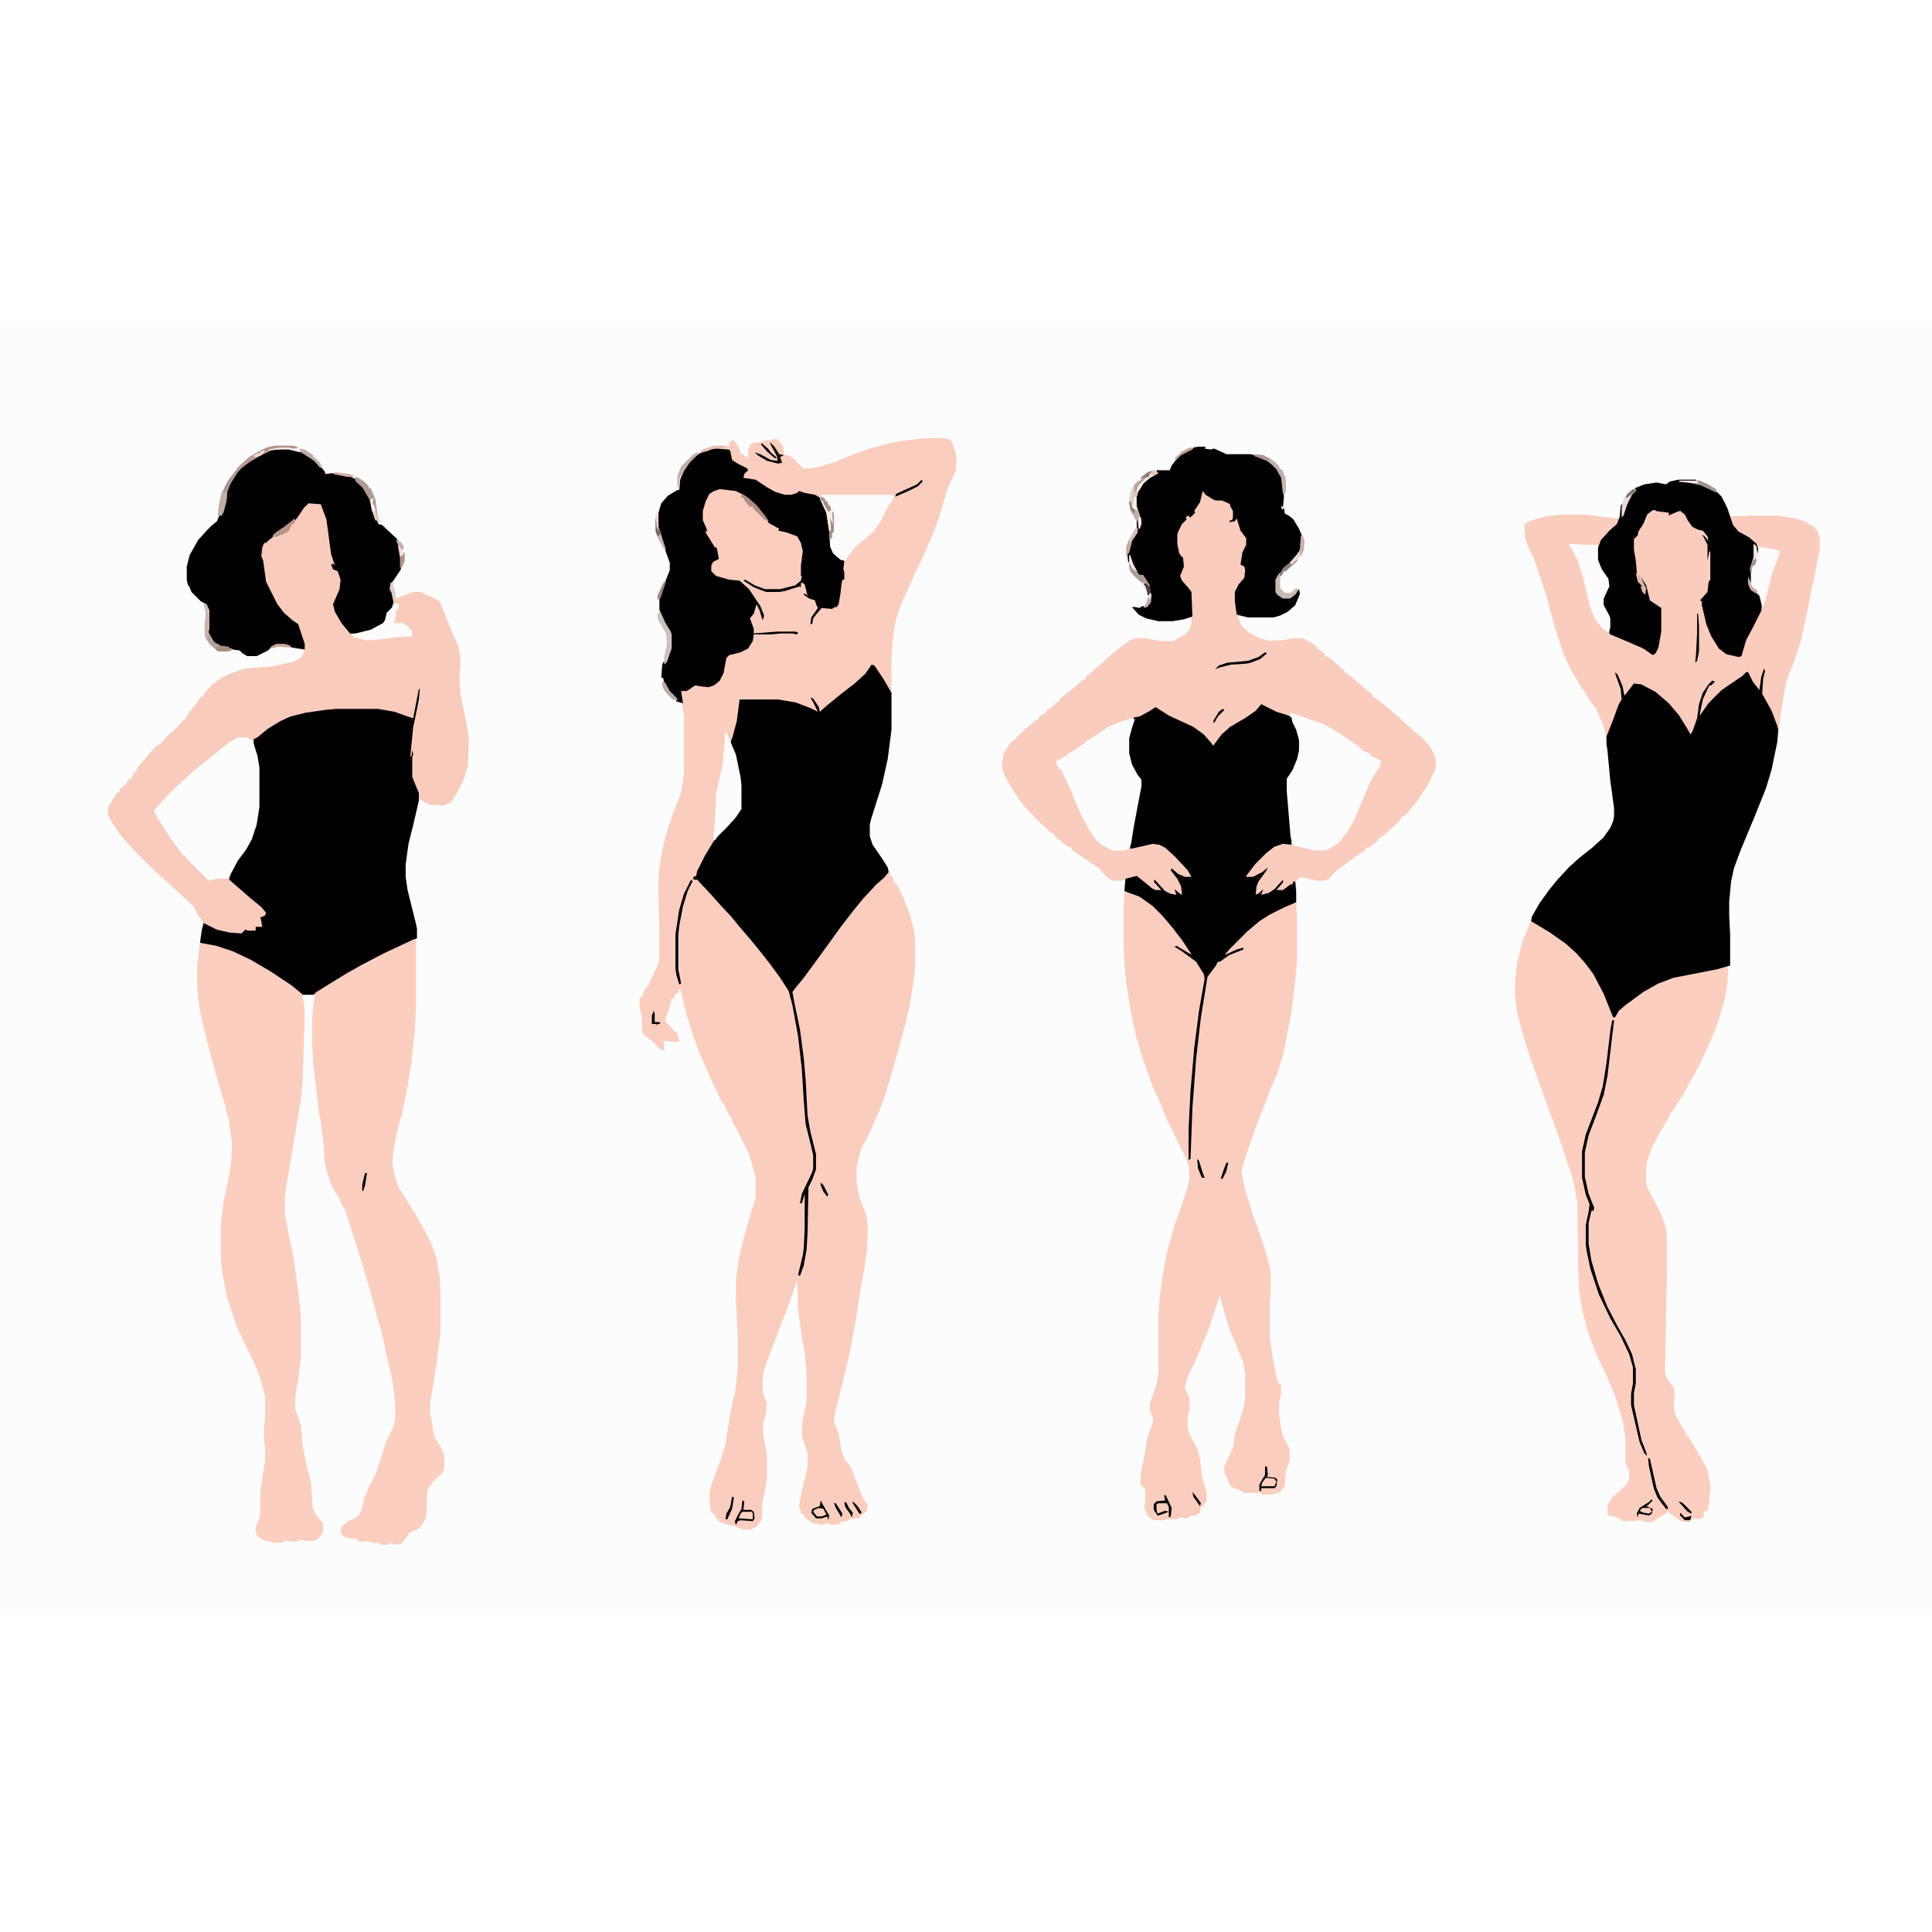 <?xml version="1.0" encoding="UTF-8"?>
<svg version="1.1" viewBox="0 0 2048 1365" width="1280" height="1280" xmlns="http://www.w3.org/2000/svg">
<path transform="translate(0)" d="m0 0h2048v1365h-2048z" fill="#FCFCFC"/>
<path transform="translate(979,123)" d="m0 0h20l7 1 3 3 4 11 1 8-1 12-8 17-5 16-4 14-4 12-5 12-10 23-8 16-2 5-9 20-5 12-4 13-3 23-1 18v73l-4 31-6 27-12 38-1 5v12l3 9 9 13 7 11 3 8 3 4 1 5h2l8 16 7 18 4 17 1 8v31l-3 23-2 12-2 11-1 1-2 11-7 26-13 45-7 20-4 9-7 16-9 17-4 15-1 5v16l3 16 6 15 2 7 1 12-1 21-3 21-3 17-6 38-6 32-2 9-6 25-8 32-1 9 5 12 3 19 4 9v2h2l5 8 7 19 5 12 5 7-1 6-6 5-3 3h-7l-5 3-7 1v2l-9 1-6-2-5 2-10-2-8-6-1-3-3-1-2-8 3-17 5-19 1-7v-13l-6-18v-11l2-12 3-13v-31l-2-21-3-17-4-30-1-30-7 20-5 14-5 12-7 19-3 8-5 13-4 12-1 11 1 11 4 10-1 11-3 10v12l4 22v25l-3 17-2 10v15l-5 8-7 4h-9l-9-4-6-1-9-3-5-6v-2l-4-2-1-4-1-16 2-10 4-10 6-16 5-17 3-18 2-13 3-16 2-6 3-26v-34l-2-41v-19l3-23 6-25 8-27 4-13v-21l-4-15-3-10-16-32-10-19v-3h-2l-8-16-5-11-3-7-9-20-5-14-8-25-4-16-3-13-3 6h-2l-2 5h-2l-2 9-4 10-1 5 5 5 4 5 4 3 2 8-2 1-12-1h-3l1 2v8l-4-1-9-9-9-7-1-1-1-19-2-8v-9l1-3h2l1-5 5-7 10-21 2-7v-27l-1-37v-24l2-16 4-20 4-15 3-8 3-9 4-10 4-11 3-19v-61l-2-13-2-2-4-2-2-4-8-9-4-8v-3h-2l1-14 2-4 1 3 5-12 1-4v-15l-5-10-4-6-3-10v-12l5-14 2-6 4-10v-8l-4-11-2-7-5-14-1-4v-17l3-10 7-8 10-6h2l1-11 4-11 7-10 10-7 1-3 11-4 3-1h12l4 1v-5l4-2 5 5 3 9 8 5v-9l3-6 2-1 9-1 6-2h5l1-1h5l6 7 1 9 4 1 7 4 9 10h8l10-2 17-5 11-5 25-9 22-6 12-2z" fill="#FBCDBE"/>
<path transform="translate(297,134)" d="m0 0h9l12 3 12 7 9 8 5 6 1 3 8-1 19 4 6 3 6 7 6 9 3 8 4 15 1 4h2l1 4 4 1 16 15 3 15 1 17-6 9-3 5 3 10 1 7 10-4 8-3h8l13 6 7 4 5 12 5 13 10 23 2 10v12l-1 11 1 16 5 25 3 16 1 9-1 27-4 14-8 16-6 9-7 3h-14l-7-3-5-4-12 48-3 22v13l2 14 9 36 1 5v10l-15 8-20 9-20 10-24 14-18 11-11 7-2 1h-12l-11-9-15-10-21-13-19-10-18-7-24-6 2-14 1-9-5-6-4-9-13-12-14-13-8-7-12-11-17-17-14-16-10-15-4-8 1-8 9-14h2l2-5 3-3h2l2-4 2-3h2l2-4 1-3h2l2-5 11-13 8-9 6-4 6-7 8-7 7-7 3-4h2l1-4 8-10 7-10h2l2-4 8-9 10-7 8-4 11-4 6-2 28-2 23-5 9-5 3-8-13-2-8-3h-9l-6 3-3 3-12 6h-10l-5-3-3-3-7-1-2-1-4-1-10-2-6-5-4-4-1-10h2l-1-7v-11l-4-8-4-2-10-10-2-5-2-3-1-5v-14l3-12 9-16 9-10 5-5 6-5 2-5 3-3 3-8 2-11 1-7 6-12 8-11 5-3 8-6 14-8z" fill="#F8CBBC"/>
<path transform="translate(1270,132)" d="m0 0h8l-1 2 6 1 4-1 11 5 2 1h26l13 4 8 5 5 4 6 10 2 7 1 15-1 11-3-2 1 1 1 4 2-2 1 6 4 2 5 4 6 10 3 7-1 13-5 10-15 15-4 5-2 4v13l5 5 2 1h7l6-4 4-5 1 5-5 12-8 7-8 4-7 2h-27l-11-2 4 11 8 7 11 6 11 3 15-1 9-2h11l11 6 4 3v2l4 2 5 4v2l5 2 13 12 2 1v2l4 2 14 12 12 10v2l4 2 10 8 15 13 12 11 11 9 9 10 5 10 1 3v10l-8 17-12 18-9 11-5 5h-2l-2 4-7 7-8 7-6 5h-2l-1 3-9 7h-3v2l-17 12-14 10-8 9-4 2h-10l-16-4-5 4v23l-12 5-16 8-11 7-13 11-18 18-6 7 13-6 7-2v2l-15 6-10 7h-2l-2 4-9 12-7 43-5 43-4 53-2 54-2 1v-33l2-40 4-46 5-39 6-34-1-5-8-13-15-11-8-5 2-1 15 9h1l-10-15-10-13-11-13-10-10-14-10-11-4-5-2 1-13-3 2h-11l-6-4-8-9-10-7-12-8-7-5v-2l-4-1-14-11v-2l-4-2-10-9-14-14-9-11-11-17-7-14-1-8 2-11 7-11 5-4 12-12 10-8h2l2-4 4-3h2l2-4 5-3 5-5h2l2-4 11-9 13-11h2l2-4 11-9 12-11 11-9 12-9 6-2h10l15 3h15l12-7 5-5 2-7v-6l-20 4h-15l-13-3-8-4-7-8h3l5 1 3-2 5 1 4-8v-6l-1-2-2 4-2-9-3-4h3l3 4-2-5-5-8-2 2-3-3-2-4-4-7-2-4-2 3-1-10 2-5 3-10 5-7v-13l2-3 1 10 1-7-5-15v-10l4-9 6-8 12-9v-2h14l2-5 7-9 8-6 4-2h3l1-2z" fill="#F9CCBD"/>
<path transform="translate(1779,167)" d="m0 0h19v1l-9 1 14 3 17 8 5 5 6 12 3 9 23-1h27l19 3 9 3 11 6 4 5 2 8v11l-3 15-3 16-3 12-3 17-8 37-8 24-5 12-3 9-4 24-2 13-3 25-6 29-6 20-12 30-15 36-7 19-3 14-2 21v15l1 20v33l-14 4-46 9-16 6-16 9-19 14-7 6-4 7h-2l-10-25-11-21-9-12-9-10-11-10-17-12-20-12 1-5 8-14 10-14 9-11 12-13 11-10 14-11 12-11 7-10 3-7 1-5v-9l-4-29-3-32-2-17-3-11-7-16-8-11-4-7-4-5-4-7-6-10-8-17-10-30-8-30-5-16-9-26-5-11-4-10-1-8v-8l8-4 14-4 16-2h27l32 4h3l1-2 1-11 2-3v13l7-19 5-7 2-1-1-2 10-4 13-2 10 2 4-3z" fill="#FACCBE"/>
<path transform="translate(1192,603)" d="m0 0 11 3 8 4 13 10 13 13 11 14 11 15 6 9-1 2-10-7-6-3 12 8 10 8 8 14-2 13-6 38-5 45-3 43-1 23v32l2-54 4-53 5-43 7-43 10-13 5-5 11-7 10-4h3-4l-12 5-5 2 6-8 23-23 13-10 18-10 13-5 4 1 1 16v44l-3 30-3 25-5 25-3 16-4 14-3 10-6 13-8 21-4 10-5 13-8 23-3 9-3 10-1 5 4 19 9 29 5 13 7 21 5 19 1 5v20l-1 16v33l4 27 4 18 1 3 3 3v10l-2 7v16l2 12 2 9 6 11 1 4v11l-4 12-1 15-5 6-10 3h-9l-2-2h-17l-5-3-6-2-4-3-4-9-2-3v-9l4-8 5-11 2-14 9-27 2-12v-25l-2-12-5-12-4-10-6-14-5-17-5-18-12 36-5 12-7 17-8 17-4 10-1 6 5 11v12l-2 6v13l2 7 8 15 3 10 2 19 5 17v9l-4 7h-2l-1 6-4 3h-5l-5 3-8-1-2 2h-11l-2 1h-12l-6-4-4-9 1-9v-10l-5-7v-9l5-25 2-14 6-16v-6l-3-7v-8l7-20 2-12v-61l1-16 3-24 5-27 9-32 3-7 10-30 2-11-1-11-3-9-8-16-14-29-7-18-5-10-2-5-10-28-7-24-6-29-4-26-2-19-1-22v-38z" fill="#FBCDBE"/>
<path transform="translate(1623,635)" d="m0 0 14 7 16 11 10 8 12 11 8 9 10 15 12 25 5 14v2h2l2-5 5-6 20-15 17-10 15-6 22-5 27-5 11-2 1 5-1 14-3 17-7 24-10 24-10 21-8 15-9 16-10 16-1 2h-2l-1 4-12 21-7 13-5 15-1 6v18l5 11 5 9 7 14 4 13 1 9v35l-2 108 1 5 8 11 1 3v9l-1 7 2 10 7 13 4 6v3h2l7 12 4 6v3h2l8 16 2 11 1 3v9l-1 5v6l-2 9-4 1v6l-6 2-5-1-4 4-9-1-9-6-6-5v2l-11 7-5 3h-7l-4-2-11 1-3-1-1 1h-5l-3-3-7-2-5-1-1-2v-9l4-7 11-10 5-5 3-5v-9l-4-8v-28l-3-18-7-23-7-17-3-7-10-21-4-10-7-19-4-17-2-10-2-14-1-20-1-73-3-17-3-12-14-41-6-17-6-16-9-25-10-29-7-22-6-23-2-16v-16l2-19 5-21 5-13 4-9z" fill="#FCCEBF"/>
<path transform="translate(1870,367)" d="m0 0 1 3-2 8-1 16 10 18 6 16 1 4-1 13-6 29-6 20-12 30-15 36-7 19-3 14-2 21v15l1 20v33l-14 4-46 9-16 6-16 9-19 14-7 6-4 7h-2l-10-25-11-21-9-12-9-10-11-10-17-12-20-12 1-5 8-14 10-14 9-11 12-13 11-10 14-11 12-11 7-10 3-7 1-5v-9l-4-29-3-32-1-6v-9l6-15 7-19 3-5-1-11-5-14-1-4 3 3 5 12 2 10 10-13 8 1 15 8 14 12 11 13 8 13 4 7 2-3 5-14 2-15 4-12 6-9 4-4 3 1-4 4h-2l-2 4-5 11-3 15v2l9-13 14-14 22-15 4-4h2l5 10 7 9 2-14z"/>
<path transform="translate(444,389)" d="m0 0h1l-1 11-4 20-2 9-3 31 1 1 1-7 1 4-1 4v20l4 10 3 7v8l-6 26-5 20-3 22v13l2 14 9 36 1 5v10l-15 8-20 9-20 10-24 14-18 11-11 7-2 1h-12l-11-9-15-10-21-13-19-10-18-7-24-6 2-14 2-7 14 7 13 3 13 1 4-4 3 1h8v-4h3 4l-1-6-1-4 5-2 1-3-5-6-11-9-15-13-8-7 1-6 9-17 9-12 6-13 4-14 2-15v-42l-3-16-2-7v-7l4-2 11-9 13-8 11-5 16-4 21-3 11-1h45l17 3 20 7 5-26z"/>
<path transform="translate(439,654)" d="m0 0 2 1v67l-1 26-4 38-5 30-5 24-2 6-3 12-4 21-1 11 1 9 5 17 15 24v3h2l9 16 9 17 6 17 3 19 1 14v44l-4 33-7 43v11l2 9 1 8 1 7 7 11 4 9v14l-3 6-8 7-6 8-1 3-1 22-1 8-5 8-6 4h-3v2h-3l-2 4-7 8-6 1-5-2-3 2h-6l-4-2h-6l-5-2-9 1-3-3-9-1-5-2-3-4 1-6 7-6 9-4 3-3 3-8 2-9 5-12 8-16 6-19 5-15 7-14 2-8v-16l-3-25-7-30-2-11-4-16-3-9-3-12-6-22-13-43-12-37-8-16-6-9-6-18-2-9-1-18-3-25-2-9-1-10-5-42-1-21v-28l2-20 1-6 16-10 18-11 16-9 23-12 30-14z" fill="#FBCEBF"/>
<path transform="translate(924,363)" d="m0 0 3 1 10 15 8 14v39l-4 31-6 27-12 38-1 5v12l3 9 9 13 7 11 1 5-5 6-8 7-14 15-9 11-14 18-26 36-14 19-9 11-3 4 2 11 6 29 4 30 2 23 2 38 3 17 6 24v16l-4 11-4 8-1 49-1 17-3 17-4 11-2-1 5-21 1-7 1-21v-37l-3 10h-2l2-10 11-23 1-4v-14l-4-17-4-16-2-25-2-33-4-35-6-33-4-15-9-14-11-15-11-14-9-11-12-14-9-11-14-15-7-8-15-16h-4v-3l3-1 1-5 8-16 9-15 7-9 14-14 7-10 1-2v-25l-3-20-4-16-4-8 3-9 4-15 3-23h41l18 3 16 6 8 4-5-10-3-5 3 1 6 9 1 5 8-7 16-13 13-10 11-10z"/>
<path transform="translate(212,658)" d="m0 0 17 3 18 6 19 9 22 13 21 14 11 9 2 10 1 9-2 71-2 22-3 18-13 77-1 9v18l5 26 3 13 2 12 3 22 3 24 1 12v42l-3 25-3 16v14l6 17 2 23 3 16 5 19 1 5 1 20 1 7 4 7 3 3 3 4 1 7-2 5-4 5-5 2h-7l-7-1-4 2-8-1h-4l-4 2h-6l-5-1-6-1-8-5-2-4v-5l3-8 2-7v-24l4-26 1-7v-13l-1-8v-16l1-6v-24l-5-19-7-18-8-16-10-21-11-33-4-23-2-15v-38l3-24 6-28 2-13 1-21-4-27-2-5-1-7-3-9-13-46-9-36-3-16-2-20v-21l2-19z" fill="#FBCEBF"/>
<path transform="translate(1337,405)" d="m0 0 16 8 16 5 5 12 3 8 1 5v11l-4 15-7 13-2 2v13l4 48v9l-9-1-9 3-9 7-11 11-10 13v1h7l10-5 6-5-2 4-8 11-2 5-1 9 4-2 4-4-2 6 8-2 6-4 9-10v3l-7 8h7l8-6h2l1-3h2l1 11v11l-12 5-16 8-11 7-13 11-18 18-6 7 13-6 7-2v2l-15 6-10 7h-2l-2 4-9 12-7 43-5 43-4 53-2 54-2 1v-33l2-40 4-46 5-39 6-34-1-5-8-13-15-11-8-5 2-1 15 9h1l-10-15-10-13-11-13-10-10-14-10-11-4-5-2 1-13 12-3 10 8 6 5 4 2h6l-8-9 1-2 11 12 6 3 6 1-2-6 6 5 2 1-1-9-4-8-7-9 1-2 7 6 7 3h7l-4-7-14-15-10-9-6-3-7-1-22 5h-2l1-12 7-39 3-15v-7l-7-10-4-9-2-9v-16l5-16 1-6 6-1 11-6 6-4 14 9 26 12 11 8 8 9 2 3 9-12 9-8 17-10 10-7z"/>
<path transform="translate(297,134)" d="m0 0h9l12 3 12 7 9 8 5 6 1 3 8-1 19 4 6 3 6 7 6 9 3 8 4 15 1 4h2l1 4 4 1 16 15 3 15 1 17-6 9-5 7 1 7 2 4v8l-2 7-5 6-2 8-5 4-13 6-10 2h-9l-9-11-7-12-2-8 7-16 1-10-3-9-5-2-2-5 2-1 2 2-4-12-5-37-6-16-13-1-5 5-6 9-3 4h-2l-8 7-13 8-1 3-4 3-3 3h-2l-2 5-1 9 2 5 3 22 12 24 7 9 9 8 6 4 7 21v6l-13-2-8-3h-9l-6 3-3 3-12 6h-10l-5-3-3-3-7-1-2-1-4-1-10-2-6-5-4-4-1-10h2l-1-7v-11l-4-8-4-2-10-10-2-5-2-3-1-5v-14l3-12 9-16 9-10 5-5 6-5 2-5 3-3 3-8 2-11 1-7 6-12 8-11 5-3 8-6 14-8z"/>
<path transform="translate(759,134)" d="m0 0 13 1 2 1 2 10 6 4 10 5 1 2-4 4-1 4 13 2 12 8 9 5 10 3h7l6-2 2-2 6 2 11 2 5 3 8 16 3 21 1 15 4 8 6 5 4 2-1 9 1 3v8h-2l-1 5-1 9-2 12-2 3h-2l-3 2-11-1-6 7-3 4-1 6h-2l1-7 7-10-2-4-1-4-6-2-6-4 1-2 2 1-3-10-2-1-1 5-1-2-16 5-6 1h-14l-13-5-11-7 2-1 10 6 11 4h16l16-4 6-5 1-5h-1v-11l2-15-2-9-4-7-11-4-9-2 1-2-11-6-4-7-9-10-6-7-10-7-6-3-17-2-6 2-5 3-4 8-2 7-1 3v10l4 9 1 6 10 15 2 11-6 3-2 4v6l5 5 14 4 11 1 10 9 12 18 4 10-1 4h-1l-3-10-3-6-3 10-4 5 4 11v5l25-2h19l3 1-1 2-5-1h-12l-11 1h-18l-1 7-5 8-8 4-12 3-3 3-3 16-4 8-6 5-6 2-9-1-5-1-9 6h-6l2 13-7-2-1-4-7-7-5-9-1-5h-2l1-14 2-4 1 3 5-12 1-4v-15l-5-10-4-6-3-10v-12l5-14 2-6 4-10v-8l-4-11-2-7-5-14-1-4v-17l3-10 7-8 10-6h2l1-11 4-11 7-10 10-7 11-4z"/>
<path transform="translate(1270,132)" d="m0 0h8l-1 2 6 1 4-1 11 5 2 1h26l13 4 8 5 5 4 6 10 2 7 1 15-1 11-3-2 1 1 1 4 2-2 1 6 4 2 5 4 6 10 3 7-1 13-5 10-15 15-4 5-2 4v13l5 5 2 1h7l6-4 4-5 1 5-5 12-8 7-8 4-7 2h-27l-12-3-2-14v-10l4-8 6-7 1-8-1-4-4-2 2-13 4-8v-7l-6-8-4-13-2 3-6 1 1-2h2l1-3v-7l-3-5v-2l-4-2-5-2h-6l-3-1-8-5-3-4-3 12-6 9 1 2-5 5-3-2-2 2 1 2-5 5-4 8-1 3v10l2 10 3 4h1l1 10-4 10 2 5 7 8 3 4 1 26-9 3-12 2h-15l-13-3-8-4-7-8h3l5 1 3-2 5 1 4-8v-6l-1-2-2 4-2-9-3-4h3l3 4-2-5-5-8-2 2-3-3-2-4-4-7-2-4-2 3-1-10 2-5 3-10 5-7v-13l2-3 1 10 1-7-5-15v-10l4-9 6-8 12-9v-2h14l2-5 7-9 8-6 4-2h3l1-2z"/>
<path transform="translate(1779,167)" d="m0 0h19v1l-9 1 14 3 17 8 5 5 6 12 6 18 6 7 11 6 8 7 2 6-1 9h-1l-1-12-1-1v12l-4 13 3-4-1 5-1 3v11l1 4-3-3-1-4 1 6 1 4 4 2 5 2 3 9-1 9-8 16-8 15-5 17-3 1-13-3-8-6-8-13-5-12-5-21v-4l-2-1 8-9 1-9 1-4v-26l-1 5h-1v-16l-4-8-2-3 4 2 2 2-4-6-12-6-5-7-3-6-5-4-3 1-7 3-2 1v-3l-16-2-6 4-6 14-4 4-1 4-4 4v11l2 12 1 11v4l3 8 4 4-1 2 1 4 1 1 1-5-5-9 1-2 5 8 4 16 12 8v25l-3 17-3 6-3 2-10-7-16-7-19-8-1-1v-16l-4-9-3-5v-7l6-13-1-8-9-14-2-6v-10l4-11 9-10 8-7 3-8 1-11 2-3v13l7-19 5-7 2-1-1-2 10-4 13-2 10 2 4-3z" fill="#010000"/>
<path transform="translate(252,440)" d="m0 0h10l6 4 5 16 2 12v42l-3 19-5 15-6 11-9 12-10 19h-13l-5 2-4-1-23-23v-2l-3-1-14-19-11-17-6-11 7-8 12-13 13-12 11-10 14-11 22-18z" fill="#FDFCFC"/>
<path transform="translate(1368,414)" d="m0 0 7 2 10 4 18 6 17 10 19 13 2 1v2h3v2l5 2 4 2v2l5 2 6 3-1 5-8 13-4 8-3 7-10 24-8 16-10 13-10 7-6 2h-10l-22-5-2-1-2-9-4-48v-13l6-9 5-12 2-9v-11l-3-11-4-8-1-5-2-1z" fill="#FDFCFC"/>
<path transform="translate(1199,420)" d="m0 0 4 1-3 9-3 11v16l3 12 6 11 4 5v7l-8 42-3 19-3 6-5 1h-12l-10-5-7-6-7-10-11-21-9-22-8-17-2-5h-2l-4-8 10-6h2v-2l9-5 8-6h2v-2l7-4 18-12 9-4z" fill="#FDFCFC"/>
<path transform="translate(870,183)" d="m0 0h75l3 2-8 13-7 14-7 10-8 7-11 9-8 10-3 5-5-1-8-7-3-7-1-15-3-21-6-13h2l6 10 3-3-2-1-2-5h-2z" fill="#FDFCFC"/>
<path transform="translate(769,434)" d="m0 0 2 3 9 21 5 24 1 9v25l-6 9-9 10-10 10-3 4-2-1 2-21 1-27 7-31z" fill="#FDFBFB"/>
<path transform="translate(1664,235)" d="m0 0 18 1h12v16l4 10 7 10 1 8-6 13v7l6 11 1 3v10l-2 5-6-4-6-7v-2h-2l-6-16-3-13-4-17-6-18-6-12-3-3z" fill="#FDFBFB"/>
<path transform="translate(1859,235)" d="m0 0 3 3 1 8 1-8 18 3 5 2-2 6-7 19-5 21-4 13h-1l-3-12-2-2-4-2-4-4-2-5v-7l2 4 1 3v-11l1-4-2 3 1-6 3-10z" fill="#FDFBFB"/>
<path transform="translate(1709,740)" d="m0 0h2l-7 59-4 20-8 22-8 21-4 18v26l4 18 6 15-1 3h-2l-3 13v22l3 18 7 24 10 25 11 21 8 14 7 15 4 16v15l-2 10v13l8 37 5 13 1 4-3-3-5-12-9-39v-12l2-11v-17l-4-14-9-19-11-19-12-25-9-27-4-19-1-7v-21l3-14 1-8-4-10-4-18v-28l4-18 13-34 5-17 4-25 4-34z"/>
<path transform="translate(419,298)" d="m0 0 4 1-1 6h-2l-1 11-2 3h9l2-1v2l4 2 5 6v5l-17 1-24 3h-9l-12-3-2-3 20-5 13-7 2-3 2-8 7-7z" fill="#FDFBFB"/>
<path transform="translate(291,131)" d="m0 0h20l5 2-4 1-7-1h-9l-11 2 1 2-7 3-14 8-8 6-5 5-8 13-3 8-1 10-3 11-2 4h-4l1-11 3-13 8-15 10-13 11-10 10-6 9-4z" fill="#B69C94"/>
<path transform="translate(1222,157)" d="m0 0h4v2l2 1-9 5-7 6-5 8-2 6v10l5 15-1 7-2 2-1-9h-2l-6-12-1-10 1-8 6-10 3-2h2l1-4 7-5z" fill="#DFD5D1"/>
<path transform="translate(216,298)" d="m0 0 3 1 3 7v18l-1 5 2 3 4 7 7 4 8 1 4 4-5 1h-9l-5-3-5-5-4-6-1-3v-13l1-5v-7z" fill="#B3A29C"/>
<path transform="translate(699,305)" d="m0 0 2 4 4 9 6 10 1 3v15l-5 14-3 3v-8l3-14-1-11-7-12-2-4v-6h2z" fill="#CDC1BD"/>
<path transform="translate(1375,250)" d="m0 0v3l-12 11h-2l-2 4-2 2v12l5 5h6l6-5 2 1-2 5-5 4-2 1h-7l-6-4-2-3v-13l4-7h2l2-5 6-5 4-1z" fill="#C8B9B4"/>
<path transform="translate(733,591)" d="m0 0 1 2-5 10-5 16-4 21-1 10v36l3 15-2 1-3-10-1-7v-36l4-26 5-17 7-14z"/>
<path transform="translate(787,1249)" d="m0 0 2 1-1 9h8l3 2 1 7-2 3-13-1-3 1-2 4-1-4 4-8 3-5z"/>
<path transform="translate(376,164)" d="m0 0 4 1 6 4 5 5v2h2l5 12 2 16 1 5-2-1-3-13-2-3 1-3 1-2-4 1-8-13-7-6z" fill="#AB9A94"/>
<path transform="translate(1330,140)" d="m0 0 9 1 11 6 3 2v2h2l2 5h2l4 10v14l-1 2h-2l-2-17-5-9-5-5-5-4-10-4-3-1z" fill="#BFB0AC"/>
<path transform="translate(870,1249)" d="m0 0 2 4 4 7 3 5-1 5-1-4-6 2h-6l-5-6 1-4 8-3z"/>
<path transform="translate(1197,247)" d="m0 0h1l3 9 4 7 2 4 2 1h3l5 8 2 3-1 3-3-3v-2l-5-1-8-7-4-5-1-4z" fill="#AE9D97"/>
<path transform="translate(239,178)" d="m0 0 2 2-1 10-3 11-2 4h-4l1-11 3-13z" fill="#C1ADA6"/>
<path transform="translate(787,182)" d="m0 0 6 4 9 8 9 11 4 6-5-2-12-12v-2l-3 1-6-7v-2l-4-2z" fill="#AE8E84"/>
<path transform="translate(1750,1248)" d="m0 0 2 1-5 5-2 1 7 3-1 5-3 2-11-2-1 4-1-4 3-6 11-7z"/>
<path transform="translate(1731,177)" d="m0 0 4 1-5 5-5 10-4 12-2 2v-10l2-10 7-8z" fill="#E9DDDA"/>
<path transform="translate(216,298)" d="m0 0 3 1 3 7v18l-1 5 1 2-2 4-3-3v-13l1-5v-7z" fill="#C8B2AA"/>
<path transform="translate(739,138)" d="m0 0 2 1-10 10-6 9-2 5h-2l-2 12h-1v-12l4-10 13-13z" fill="#C1B0AB"/>
<path transform="translate(312,208)" d="m0 0 1 2-1 3-3 2-3 7-14 6-2-1 2-4 9-6 9-7z" fill="#B59489"/>
<path transform="translate(816,125)" d="m0 0m-4 0 4 1 6 11 4 8-4-2-6-5-7-8-2-3z" fill="#FDCFC0"/>
<path transform="translate(1342,1225)" d="m0 0 9 1 2 4-2 4h-14l2-6z" fill="#FDCFC0"/>
<path transform="translate(1234,1243)" d="m0 0 2 1 6 13-1 9-2 1v-11l-2-4h-9l-2 1v6l1 4 8-3 4 1-8 3-4 1-4-6v-6l3-3 9-1z"/>
<path transform="translate(1780,168)" d="m0 0h22l9 4 8 5 1 4-17-8-14-3-9-1z" fill="#A39591"/>
<path transform="translate(1747,1204)" d="m0 0 2 1 7 31 4 9 8 11v2h-2l-9-12-4-10-5-23z"/>
<path transform="translate(1197,190)" d="m0 0h2l1 7 6 1 4 12-1 7-2 2-1-9h-2l-6-12z" fill="#C3AFA9"/>
<path transform="translate(816,127)" d="m0 0 5 5 5 8 5 1-4 2 2 6-4 1-12-3-10-6-3-3 6 2 11 6 7 1v-4l-7-13z" fill="#0A0807"/>
<path transform="translate(787,1261)" d="m0 0h10l1 2v6l-15-1 2-5z" fill="#FDCFC0"/>
<path transform="translate(1220,158)" d="m0 0 3 1-1 2h-3l-1 3-8 7-4 5-3 6-1-3v-3-3l5-5h2l1-4 7-5z" fill="#BBA49D"/>
<path transform="translate(1341,1213)" d="m0 0h2l1 9-1 2 9 1 2 2-1 7-2 2h-14v3h-2v-7l6-10zm1 12-4 5-1 4h14l2-5-2-3z"/>
<path transform="translate(1341,350)" d="m0 0 2 1-7 6-10 4-5 1-16 1-12 3-5 2 4-4 9-3 22-2 11-4z"/>
<path transform="translate(1812,243)" d="m0 0h1v30l-2 2-2-6v-11z" fill="#FDCFC0"/>
<path transform="translate(1204,218)" d="m0 0h2v5l-6 9-3 12-3 4v-10l3-8z" fill="#D0BEB9"/>
<path transform="translate(881,200)" d="m0 0 2 1 1 3v18l-2 2v5l-3 1v-7l1-5-1-16 2 2v-1z" fill="#A38F88"/>
<path transform="translate(317,134)" d="m0 0 6 1 9 6v2h2v2h2v2h2l4 8-3-1-6-7-14-9z" fill="#BFACA6"/>
<path transform="translate(868,1257)" d="m0 0 5 1 3 6-5 2h-5l-4-5 1-2z" fill="#FDCFC0"/>
<path transform="translate(702,381)" d="m0 0 3 1 5 9 8 8v2l-5-1-5-5-4-5-2-4z" fill="#BBACA7"/>
<path transform="translate(1799,309)" d="m0 0h1l1 13v27l-2 10-2 2 1-11 1-21z"/>
<path transform="translate(870,189)" d="m0 0h2l6 10 4-1 1 16-2-4-1-3 1 14-2-1-3-18z" fill="#FDEBE5"/>
<path transform="translate(695,208)" d="m0 0h1l1 9 2 2 4 13 3 9h-2l-6-11-3-8z" fill="#C9B3AC"/>
<path transform="translate(296,132)" d="m0 0h9l11 2 3 2-1 2-12-3h-9l-14 1 2-2z" fill="#FDEEE9"/>
<path transform="translate(1734,266)" d="m0 0 5 3 3 7 3 6-1 7-3-3-2-6h2l-5-5z" fill="#E1B8AB"/>
<path transform="translate(291,131)" d="m0 0h20l5 2-4 1-7-1h-9l-11 2 1 2-6 1-4-2 10-4z" fill="#B19289"/>
<path transform="translate(1379,226)" d="m0 0h2l2 6-1 10-3 6-2-1 1-8z" fill="#C8B0A8"/>
<path transform="translate(394,187)" d="m0 0h2l-1 5 2 3 3 13h2l1 5-3-1v-2h-2l-4-11-2-11z" fill="#FDEEEA"/>
<path transform="translate(1222,157)" d="m0 0h4v2l2 1-9 5-7 6-5 8-2-1 2-5 9-9 2-1v-3l3-1z" fill="#FDF5F2"/>
<path transform="translate(1753,199)" d="m0 0 3 1-5 3-8 15-7 6 2-4 4-6 4-10 5-4z" fill="#FDCFC0"/>
<path transform="translate(1859,235)" d="m0 0 3 3v15l-2 5h-2l-2 7-1-4 4-12z" fill="#FDE4DC"/>
<path transform="translate(1375,250)" d="m0 0v3l-12 11h-2l-2 4-3 2 2-6 4-5 4-3 4-1z" fill="#8D7F7B"/>
<path transform="translate(230,344)" d="m0 0h12l4 4-5 1h-9l-3-1z" fill="#A78A80"/>
<path transform="translate(977,167)" d="m0 0 1 2-5 5-10 5-14 6 1-3 22-10z"/>
<path transform="translate(696,734)" d="m0 0 5 2 1 3-4 4-5-1 1-6z" fill="#FDCFC0"/>
<path transform="translate(1741,1257)" d="m0 0h8l2 4-3 2-6-1-4-2z" fill="#FDCFC0"/>
<path transform="translate(871,185)" d="m0 0 4 3v2h2l1 4 2 1 1 4-3 2-5-9-1-3h-3v-2h2z" fill="#A18C85"/>
<path transform="translate(757,131)" d="m0 0h12l-2 2-11 1-7 3-7 1 3-3z" fill="#E5BEB1"/>
<path transform="translate(293,341)" d="m0 0h9l6 2v2l-12-1-9 2v-2z" fill="#CBA89C"/>
<path transform="translate(1359,165)" d="m0 0 4 1v14l-1 2h-2z" fill="#C6B5AF"/>
<path transform="translate(428,244)" d="m0 0h1v9l-3 7h-2v-11l1-2h2z" fill="#AD938A"/>
<path transform="translate(355,159)" d="m0 0 16 2 4 2v1h-7l-15-3z" fill="#D2B0A5"/>
<path transform="translate(704,275)" d="m0 0h2l-6 18h-2l-1 3v-6l4-9z" fill="#9F857D"/>
<path transform="translate(748,221)" d="m0 0 5 5 5 7h2l1 4-3 2-10-16z" fill="#FDCFC0"/>
<path transform="translate(776,1245)" d="m0 0 2 1-2 12-5 11h-2l1-6 4-7z"/>
<path transform="translate(414,276)" d="m0 0h2l2 12v9h-1l-2-10-2-4z" fill="#DACDC9"/>
<path transform="translate(1853,270)" d="m0 0 2 4 2 6 6 5v3l-4-2-4-4-2-5z" fill="#C2ABA4"/>
<path transform="translate(1330,140)" d="m0 0 9 1 8 4-4 2-10-4-3-1z" fill="#AE9790"/>
<path transform="translate(850,276)" d="m0 0 3 2 3 12-5-4-2-4v-5z" fill="#FDCFC0"/>
<path transform="translate(1269,887)" d="m0 0 2 2 4 13 2 5h-3l-4-10z"/>
<path transform="translate(244,165)" d="m0 0 1 2-2 3 1 2-3 7-4 1 1-5z" fill="#A49692"/>
<path transform="translate(381,170)" d="m0 0 4 2 7 11 2 5-3-1-6-11-4-4z" fill="#B7968B"/>
<path transform="translate(1261,133)" d="m0 0h3v2l-12 6-5 5-2-1 8-8z" fill="#C4A094"/>
<path transform="translate(1220,288)" d="m0 0h1l-1 9-4 5-4 1 3-5 2-7 2 2z" fill="#C2AEA8"/>
<path transform="translate(387,902)" d="m0 0h2l-2 13-2 6h-1v-7z"/>
<path transform="translate(1300,891)" d="m0 0h2l-2 9-4 8h-2l3-9z"/>
<path transform="translate(1376,244)" d="m0 0h2l-1 6-8 7-2-2 8-9z" fill="#EED9D2"/>
<path transform="translate(420,231)" d="m0 0h3v2h2l3 5-1 4-3-3v-2h-2z" fill="#BDABA6"/>
<path transform="translate(807,128)" d="m0 0 7 6 4 5 6 5h-3l-8-7-6-7z"/>
<path transform="translate(693,730)" d="m0 0 1 3v9h6l-1 2h-2l-1 2v-2h-5v-9z"/>
<path transform="translate(1205,178)" d="m0 0 1 4-1 3-2 1-1 9-2-3 1-10z" fill="#E0C4BB"/>
<path transform="translate(1780,168)" d="m0 0h18l3 3-12-1-9-1z" fill="#FDEAE4"/>
<path transform="translate(1220,158)" d="m0 0 3 1-1 2h-3l-1 3-4 1h-2-3l8-6z" fill="#907A72"/>
<path transform="translate(1780,1250)" d="m0 0 4 2 9 9v2l-4-2-9-10z"/>
<path transform="translate(216,298)" d="m0 0 3 1 3 7v6h-2l-1-5h-1z" fill="#D0BCB5"/>
<path transform="translate(695,208)" d="m0 0h1l1 9 2 2 1 6-3 2-2-5z" fill="#776863"/>
<path transform="translate(1799,220)" d="m0 0 6 1 5 6 1 5-4-5-8-5z" fill="#FDD1C3"/>
<path transform="translate(696,202)" d="m0 0 2 4v15l-2-4-1-13z" fill="#EED7CF"/>
<path transform="translate(895,1251)" d="m0 0h2l3 6 4 5-1 5-2-4-5-7z"/>
<path transform="translate(1197,230)" d="m0 0 1 4-1 8-2 6h-1v-10z" fill="#C7A397"/>
<path transform="translate(1731,177)" d="m0 0 4 1-6 5-4 3h-2l2-4z" fill="#827875"/>
<path transform="translate(1197,190)" d="m0 0h2l1 7 4 1-1 3-2 2-3-5z" fill="#968079"/>
<path transform="translate(279,136)" d="m0 0 2 1-4 4-6 2-3-1 5-3h3v-2z" fill="#F5D9D0"/>
<path transform="translate(870,912)" d="m0 0 3 3 5 10-1 2-4-5-3-7z"/>
<path transform="translate(1197,247)" d="m0 0h1l3 9 4 8h-2v-2h-2l-4-7z" fill="#FDE6DF"/>
<path transform="translate(397,200)" d="m0 0h1l2 8h2l1 5-3-1v-2h-2l-3-9z" fill="#ECCDC3"/>
<path transform="translate(1203,185)" d="m0 0h1l1 15-4-3 1-11z" fill="#FDF4F1"/>
<path transform="translate(884,1252)" d="m0 0h2l7 11-1 4-6-10z"/>
<path transform="translate(1264,1240)" d="m0 0 4 5 5 7-1 3-7-10z"/>
<path transform="translate(1212,277)" d="m0 0h3l4 4 1 3-2 6-2-4-2-6z" fill="#4E403B"/>
<path transform="translate(1781,1262)" d="m0 0 5 5 5-1 2-1-1 4-1 1h-5l-5-5z"/>
<path transform="translate(1296,410)" d="m0 0 2 1-7 7-4 7-1-2 6-10z"/>
<path transform="translate(1861,250)" d="m0 0 1 3-2 5h-2l-2 7-1-4 3-8z" fill="#A2928C"/>
<path transform="translate(904,1250)" d="m0 0 5 5 4 6v2h-2l-7-11z"/>
<path transform="translate(423,237)" d="m0 0 3 4v6l-2 2-2-11z" fill="#FDD9CE"/>
<path transform="translate(1207,207)" d="m0 0h2l1 7-2 5h-1z" fill="#FDEBE5"/>
<path transform="translate(1222,157)" d="m0 0h4v2l2 1-7 3-3-3 3-1z" fill="#E9C6BA"/>
</svg>
